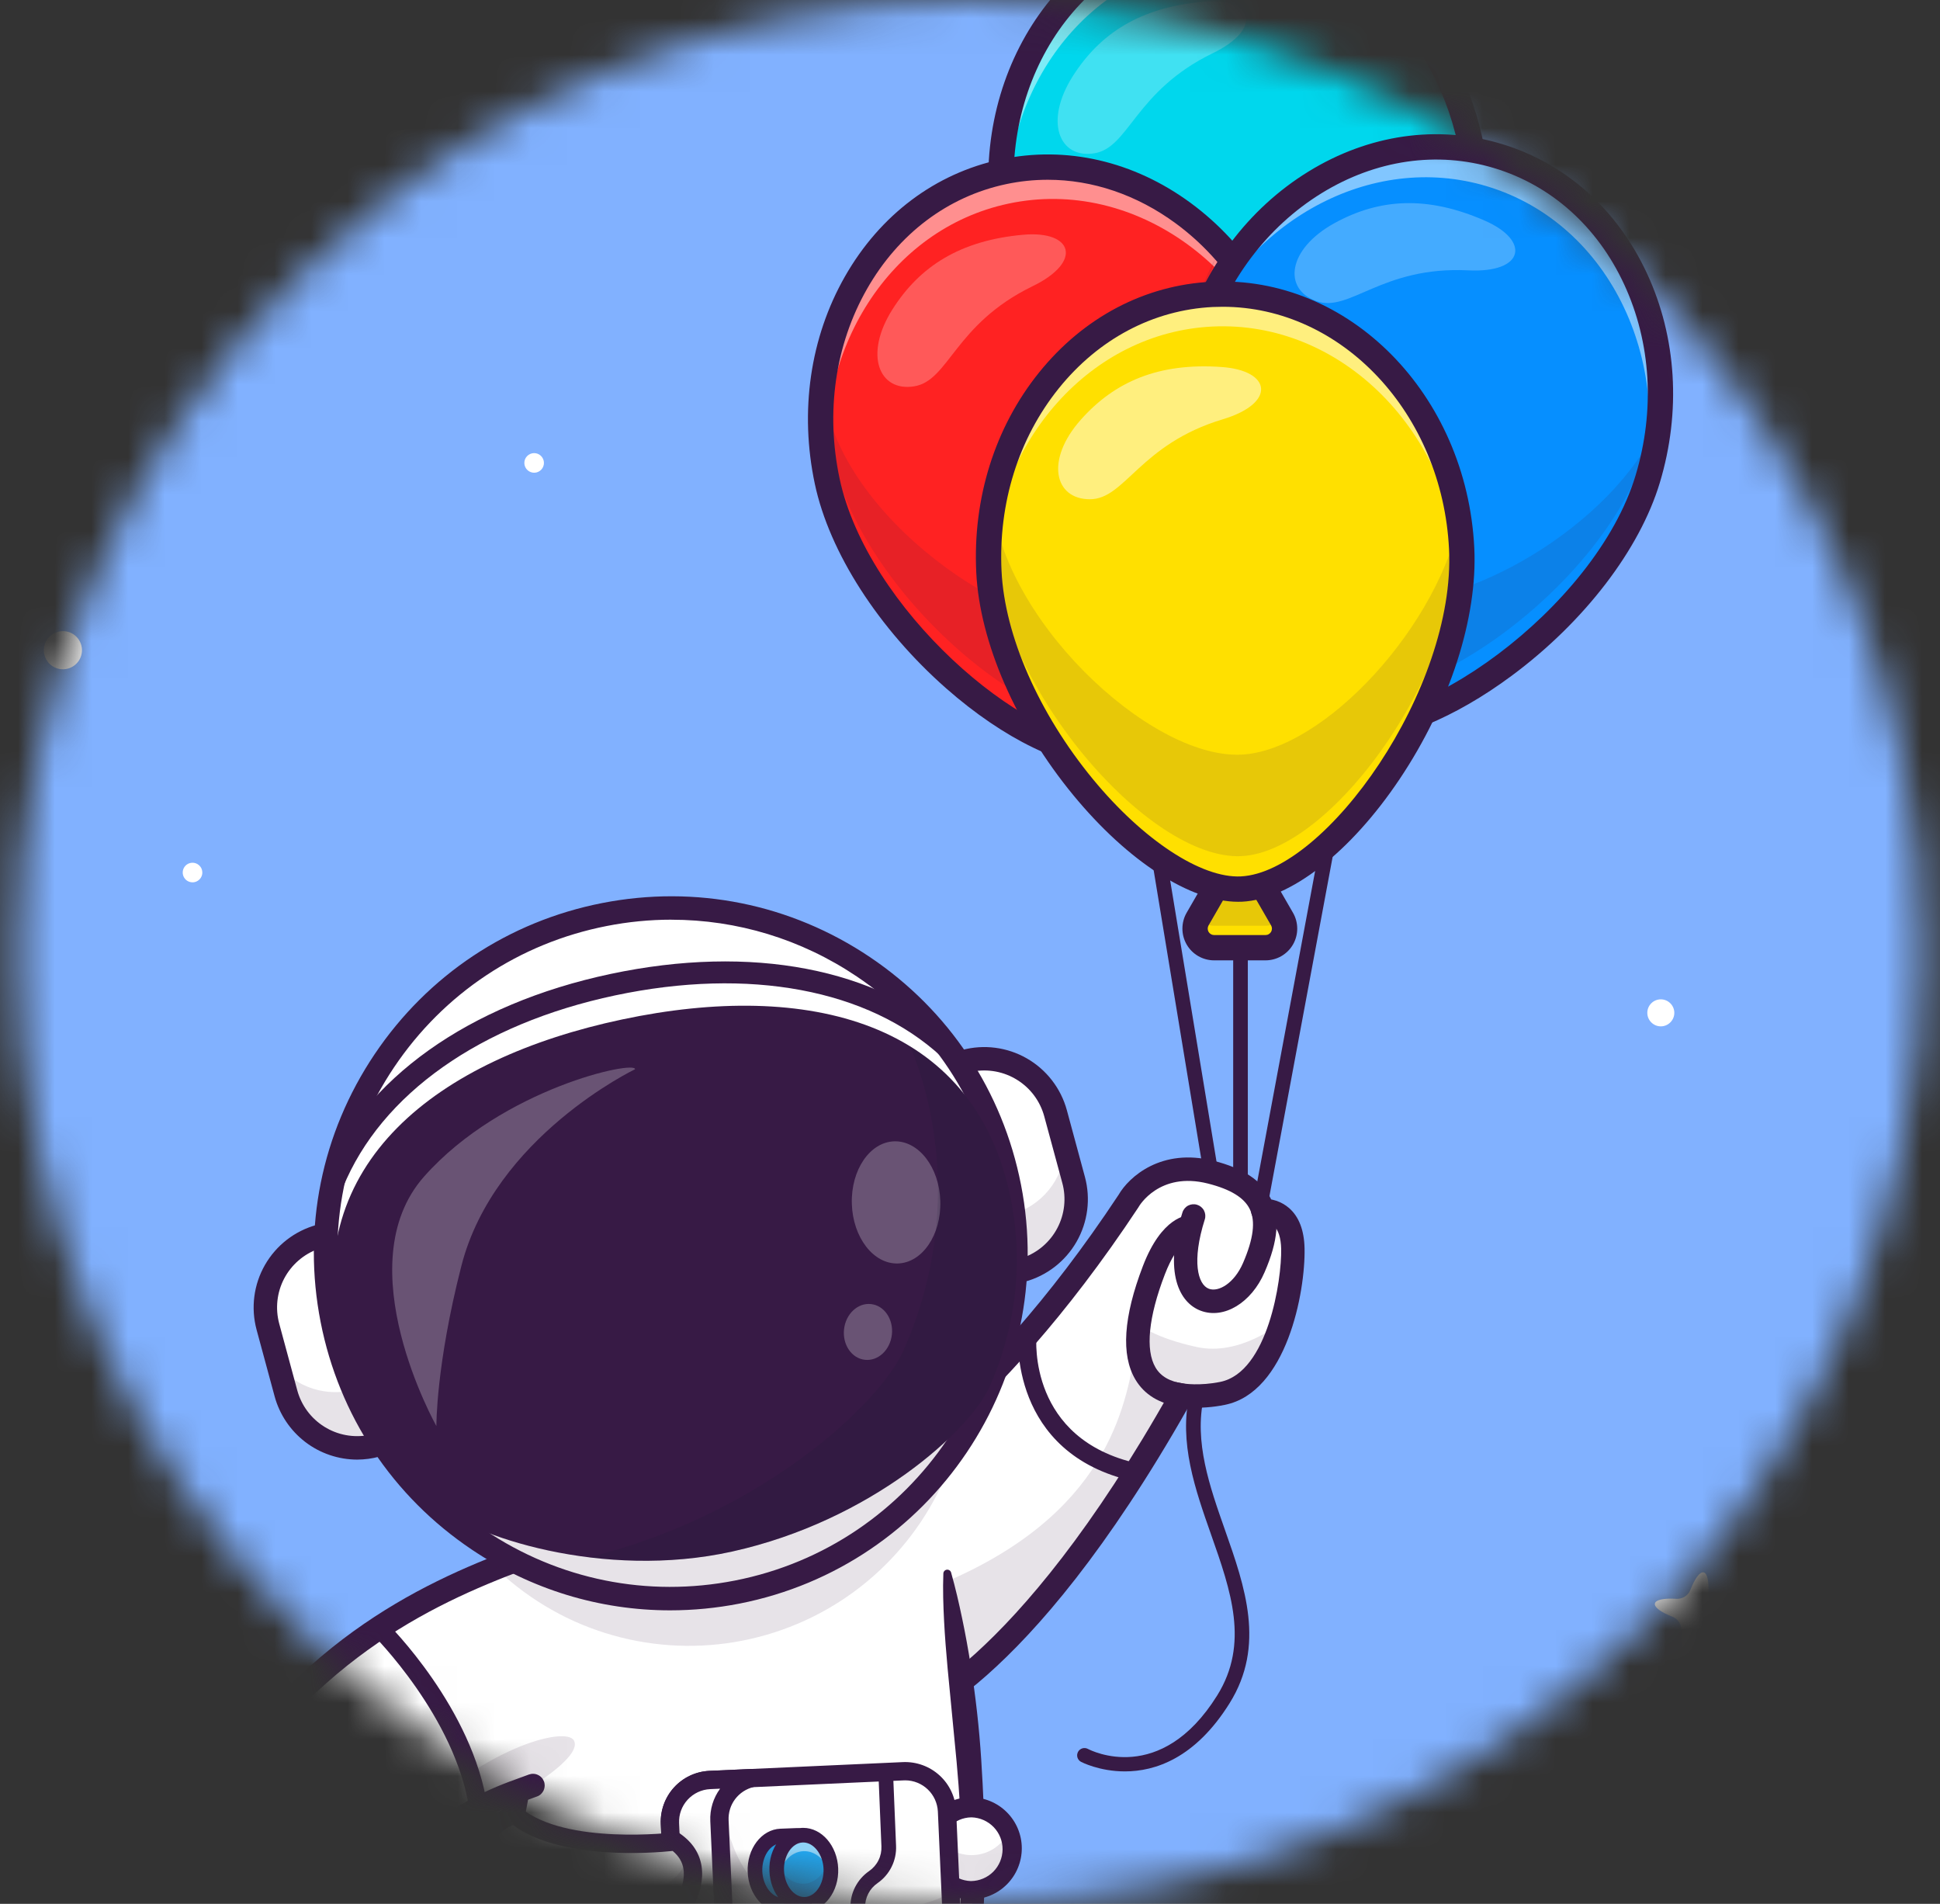 <svg width="53" height="52" viewBox="0 0 53 52" fill="none" xmlns="http://www.w3.org/2000/svg">
<rect x="0" y="0" width="53" height="52" fill="#333333" stroke="none"/>
<mask id="mask0_2_6728" style="mask-type:alpha" maskUnits="userSpaceOnUse" x="0" y="0" width="53" height="52">
<circle cx="26.5" cy="26" r="26" fill="#C4C4C4"/>
</mask>
<g mask="url(#mask0_2_6728)">
<path d="M65.5 -7H-14.5V73H65.5V-7Z" fill="#81B1FF"/>
<path d="M47.393 44.278C47.37 44.382 47.137 44.426 46.807 44.405C46.726 44.4 46.645 44.421 46.576 44.465C46.508 44.509 46.455 44.573 46.425 44.649C46.305 44.957 46.166 45.15 46.062 45.127C45.958 45.104 45.914 44.871 45.935 44.541C45.94 44.459 45.919 44.379 45.875 44.31C45.831 44.241 45.767 44.188 45.691 44.158C45.383 44.038 45.189 43.9 45.211 43.796C45.233 43.691 45.468 43.647 45.798 43.668C45.879 43.673 45.96 43.652 46.029 43.608C46.098 43.565 46.151 43.5 46.181 43.424C46.301 43.116 46.439 42.923 46.543 42.946C46.647 42.969 46.691 43.202 46.671 43.533C46.666 43.614 46.687 43.695 46.73 43.764C46.774 43.832 46.839 43.885 46.915 43.915C47.223 44.035 47.417 44.173 47.393 44.278Z" fill="white"/>
<path d="M54.12 8.917C54.12 9.042 53.862 9.152 53.478 9.212C53.383 9.227 53.295 9.272 53.227 9.34C53.16 9.407 53.115 9.495 53.1 9.59C53.04 9.974 52.93 10.232 52.804 10.232C52.679 10.232 52.569 9.974 52.509 9.59C52.494 9.495 52.449 9.407 52.382 9.34C52.314 9.272 52.226 9.227 52.131 9.212C51.746 9.152 51.488 9.042 51.488 8.917C51.488 8.791 51.745 8.68 52.13 8.62C52.225 8.605 52.313 8.56 52.381 8.493C52.449 8.425 52.493 8.337 52.508 8.242C52.568 7.857 52.678 7.6 52.804 7.6C52.929 7.6 53.039 7.857 53.099 8.242C53.114 8.337 53.159 8.425 53.227 8.493C53.295 8.56 53.382 8.605 53.477 8.62C53.862 8.68 54.12 8.79 54.12 8.917Z" fill="white"/>
<path d="M45.633 27.924C45.778 27.78 45.778 27.547 45.633 27.403C45.489 27.259 45.256 27.259 45.112 27.403C44.968 27.547 44.968 27.78 45.112 27.924C45.256 28.069 45.489 28.069 45.633 27.924Z" fill="white"/>
<path d="M35.951 52.303C36.184 52.242 36.324 52.004 36.264 51.77C36.203 51.536 35.964 51.396 35.73 51.457C35.496 51.518 35.356 51.757 35.417 51.991C35.478 52.224 35.717 52.364 35.951 52.303Z" fill="white"/>
<path d="M2.221 17.895C2.296 17.617 2.132 17.331 1.855 17.256C1.577 17.181 1.291 17.345 1.216 17.623C1.141 17.9 1.305 18.186 1.582 18.262C1.86 18.337 2.146 18.173 2.221 17.895Z" fill="white"/>
<path d="M47.193 2.166C47.337 2.021 47.337 1.788 47.193 1.644C47.048 1.5 46.815 1.5 46.671 1.644C46.527 1.788 46.526 2.021 46.671 2.166C46.815 2.31 47.048 2.31 47.193 2.166Z" fill="white"/>
<path d="M10.748 3.74C11.032 3.698 11.229 3.434 11.188 3.149C11.147 2.865 10.882 2.668 10.598 2.709C10.313 2.75 10.116 3.015 10.157 3.299C10.199 3.584 10.463 3.781 10.748 3.74Z" fill="white"/>
<path d="M14.749 12.861C14.869 12.775 14.896 12.608 14.81 12.488C14.724 12.367 14.556 12.34 14.436 12.427C14.316 12.513 14.289 12.68 14.375 12.8C14.462 12.92 14.629 12.948 14.749 12.861Z" fill="white"/>
<path d="M5.527 23.818C5.53 23.871 5.517 23.923 5.489 23.969C5.462 24.014 5.422 24.05 5.374 24.073C5.327 24.096 5.273 24.104 5.221 24.096C5.168 24.088 5.119 24.066 5.08 24.03C5.041 23.994 5.013 23.948 5 23.897C4.987 23.845 4.99 23.791 5.007 23.741C5.025 23.692 5.057 23.648 5.1 23.616C5.142 23.585 5.193 23.567 5.246 23.564C5.281 23.562 5.316 23.567 5.349 23.579C5.383 23.591 5.413 23.609 5.439 23.633C5.465 23.656 5.486 23.685 5.502 23.716C5.517 23.748 5.525 23.783 5.527 23.818Z" fill="white"/>
<path d="M3.313 41.745C3.313 41.787 3.3 41.828 3.277 41.863C3.253 41.898 3.22 41.925 3.181 41.941C3.142 41.958 3.099 41.962 3.058 41.953C3.016 41.945 2.978 41.925 2.949 41.895C2.919 41.865 2.899 41.827 2.89 41.786C2.882 41.744 2.887 41.701 2.903 41.662C2.919 41.623 2.946 41.59 2.981 41.567C3.017 41.544 3.058 41.531 3.1 41.531C3.157 41.531 3.211 41.554 3.251 41.594C3.29 41.634 3.313 41.688 3.313 41.745Z" fill="white"/>
<path d="M33.89 32.572C33.837 32.572 33.786 32.55 33.749 32.513C33.712 32.475 33.69 32.425 33.69 32.372V23.827C33.69 23.774 33.712 23.723 33.749 23.686C33.786 23.648 33.837 23.627 33.89 23.627C33.944 23.627 33.994 23.648 34.032 23.686C34.069 23.723 34.09 23.774 34.09 23.827V32.372C34.09 32.425 34.069 32.475 34.032 32.513C33.994 32.55 33.944 32.572 33.89 32.572Z" fill="#371A45"/>
<path d="M33.08 32.215C33.033 32.215 32.987 32.199 32.951 32.168C32.914 32.137 32.891 32.095 32.883 32.048L30.828 19.588C30.82 19.535 30.832 19.482 30.863 19.439C30.894 19.396 30.941 19.366 30.993 19.358C31.046 19.349 31.099 19.362 31.142 19.393C31.186 19.424 31.215 19.471 31.223 19.523L33.277 31.983C33.286 32.035 33.273 32.089 33.243 32.132C33.212 32.175 33.165 32.204 33.113 32.213C33.102 32.215 33.091 32.215 33.08 32.215Z" fill="#371A45"/>
<path d="M34.436 33.092C34.424 33.093 34.411 33.091 34.399 33.089C34.347 33.079 34.301 33.049 34.271 33.005C34.241 32.962 34.23 32.908 34.239 32.856L37.057 17.736C37.062 17.71 37.072 17.685 37.086 17.663C37.1 17.641 37.119 17.622 37.141 17.607C37.162 17.592 37.187 17.581 37.212 17.576C37.238 17.57 37.265 17.57 37.291 17.575C37.317 17.579 37.341 17.589 37.363 17.604C37.386 17.618 37.404 17.637 37.419 17.659C37.434 17.68 37.445 17.705 37.45 17.731C37.455 17.757 37.455 17.783 37.45 17.809L34.632 32.929C34.624 32.975 34.599 33.016 34.564 33.046C34.528 33.076 34.483 33.092 34.436 33.092Z" fill="#371A45"/>
<path d="M17.803 42.907L17.741 44.207L17.709 44.869L17.165 56.296C17.165 56.296 16.388 56.215 15.355 56.022C15.153 55.984 14.941 55.942 14.723 55.896C13.1 55.551 11.15 54.957 10.495 54.023C9.515 52.625 10.068 46.444 11.371 44.123C11.968 43.059 14.377 42.854 16.071 42.847C16.26 42.846 16.441 42.847 16.609 42.851C17.317 42.865 17.803 42.907 17.803 42.907Z" fill="white"/>
<g opacity="0.35">
<path opacity="0.35" d="M17.74 44.207L17.709 44.87L17.277 53.943L17.164 56.297L17.117 56.292L17.087 56.288L17.059 56.285C17.051 56.285 17.044 56.283 17.036 56.283C17.033 56.283 17.03 56.283 17.027 56.281C17.013 56.28 16.997 56.278 16.981 56.276C16.977 56.276 16.974 56.275 16.97 56.274L16.927 56.269C16.907 56.267 16.886 56.264 16.864 56.261C16.848 56.259 16.832 56.257 16.815 56.255L16.762 56.248C16.739 56.245 16.715 56.241 16.691 56.238C16.642 56.232 16.589 56.225 16.534 56.216C16.486 56.21 16.434 56.202 16.381 56.194C16.319 56.185 16.255 56.176 16.188 56.165C15.941 56.127 15.659 56.08 15.354 56.023C15.294 56.012 15.234 56 15.174 55.989L15.045 55.963C14.94 55.943 14.832 55.92 14.723 55.897C13.099 55.552 11.15 54.958 10.496 54.023C9.689 52.873 9.92 48.478 10.756 45.666C10.371 48.153 10.389 50.861 10.997 51.728C11.297 52.157 11.914 52.516 12.653 52.812C12.968 52.938 13.296 52.666 13.239 52.332C13.239 52.329 13.238 52.327 13.237 52.324C13.135 51.711 13.106 51.018 13.195 50.218C13.384 48.501 13.9 46.059 15.984 44.269C16.033 44.226 16.806 44.214 17.74 44.207Z" fill="#371A45"/>
</g>
<path d="M17.469 56.651L17.132 56.616C16.902 56.592 11.494 56.007 10.232 54.207C9.489 53.147 9.681 50.253 9.757 49.392C9.912 47.64 10.344 45.295 11.091 43.967C12.108 42.155 17.246 42.538 17.829 42.587L18.136 42.613L17.469 56.651ZM16.174 43.164C14.422 43.164 12.157 43.377 11.65 44.28C10.325 46.64 9.923 52.65 10.757 53.84C11.604 55.048 15.178 55.727 16.862 55.94L17.468 43.204C17.109 43.18 16.661 43.164 16.174 43.164Z" fill="#371A45"/>
<path d="M11.08 49.465L13.298 49.842C13.394 49.858 13.482 49.905 13.548 49.977C13.614 50.049 13.655 50.141 13.663 50.238C13.726 50.971 13.783 52.671 13.03 53.159C12.406 53.565 11.466 53.423 10.957 52.902C10.387 52.32 10.481 50.667 10.567 49.853C10.573 49.793 10.592 49.735 10.621 49.682C10.651 49.63 10.691 49.584 10.739 49.547C10.787 49.511 10.842 49.485 10.901 49.471C10.96 49.456 11.021 49.454 11.08 49.465Z" fill="white"/>
<g opacity="0.35">
<path opacity="0.35" d="M13.664 50.238C13.727 50.971 13.784 52.671 13.031 53.159C12.406 53.565 11.467 53.423 10.957 52.902C10.607 52.544 10.507 51.781 10.503 51.057C10.57 51.425 10.7 51.731 10.879 51.94C11.902 53.14 12.863 51.928 12.863 51.928C12.863 51.928 12.98 52.255 13.094 52.284C13.574 52.404 13.616 50.873 13.619 50.08C13.644 50.13 13.659 50.183 13.664 50.238Z" fill="#371A45"/>
</g>
<path d="M12.188 53.714C11.651 53.714 11.104 53.511 10.728 53.126C10.108 52.494 10.126 50.979 10.248 49.819C10.259 49.716 10.291 49.615 10.342 49.525C10.393 49.434 10.463 49.355 10.545 49.292C10.628 49.23 10.723 49.184 10.824 49.16C10.925 49.135 11.03 49.131 11.133 49.149L13.35 49.526C13.517 49.554 13.669 49.637 13.783 49.761C13.897 49.884 13.967 50.043 13.981 50.211C14.064 51.171 14.072 52.864 13.204 53.428C12.909 53.62 12.551 53.714 12.188 53.714ZM11.006 49.778C10.98 49.779 10.954 49.787 10.933 49.803C10.92 49.813 10.909 49.825 10.901 49.84C10.893 49.854 10.888 49.87 10.886 49.887C10.739 51.27 10.854 52.34 11.186 52.678C11.6 53.1 12.38 53.2 12.856 52.891C13.273 52.62 13.46 51.614 13.345 50.265C13.342 50.239 13.331 50.214 13.313 50.194C13.295 50.175 13.271 50.162 13.245 50.157L11.027 49.78C11.02 49.779 11.013 49.778 11.006 49.778Z" fill="#371A45"/>
<path d="M11.821 53.183C11.843 53.176 11.863 53.168 11.883 53.158C11.907 53.146 11.931 53.134 11.955 53.12C12.004 53.092 12.051 53.06 12.095 53.025C12.188 52.954 12.272 52.872 12.346 52.782C12.501 52.594 12.622 52.381 12.704 52.151C12.789 51.919 12.843 51.671 12.884 51.418C12.922 51.167 12.955 50.911 12.926 50.656C12.988 50.907 12.988 51.169 12.984 51.428C12.976 51.686 12.954 51.948 12.896 52.208C12.838 52.473 12.734 52.727 12.59 52.957C12.515 53.076 12.427 53.187 12.328 53.286C12.277 53.337 12.223 53.385 12.166 53.429C12.138 53.452 12.106 53.473 12.076 53.494C12.041 53.517 12.004 53.538 11.966 53.555L11.949 53.563C11.925 53.574 11.899 53.581 11.872 53.582C11.846 53.583 11.819 53.579 11.794 53.57C11.769 53.561 11.746 53.547 11.727 53.529C11.707 53.511 11.691 53.489 11.68 53.465C11.669 53.441 11.663 53.415 11.662 53.389C11.66 53.362 11.665 53.336 11.674 53.311C11.683 53.286 11.697 53.263 11.714 53.243C11.732 53.224 11.754 53.208 11.778 53.197C11.792 53.191 11.806 53.186 11.821 53.183Z" fill="#371A45"/>
<path d="M14.73 44.43C14.462 44.39 14.189 44.356 13.917 44.327C13.646 44.298 13.373 44.273 13.102 44.257C12.831 44.24 12.56 44.228 12.292 44.23C12.025 44.233 11.76 44.244 11.514 44.283C11.472 44.289 11.43 44.288 11.389 44.278C11.348 44.268 11.309 44.25 11.275 44.225C11.242 44.201 11.213 44.169 11.191 44.134C11.169 44.098 11.154 44.058 11.147 44.016C11.141 43.975 11.143 43.932 11.152 43.891C11.162 43.85 11.18 43.812 11.205 43.778C11.229 43.744 11.261 43.715 11.297 43.693C11.333 43.671 11.372 43.656 11.414 43.65C11.424 43.648 11.434 43.647 11.444 43.646C11.748 43.627 12.034 43.644 12.318 43.668C12.603 43.692 12.881 43.731 13.158 43.774C13.436 43.818 13.709 43.869 13.982 43.924C14.255 43.979 14.526 44.039 14.799 44.106C14.84 44.116 14.876 44.142 14.899 44.178C14.922 44.213 14.931 44.257 14.922 44.298C14.914 44.34 14.89 44.377 14.855 44.402C14.821 44.426 14.778 44.437 14.736 44.43L14.73 44.43Z" fill="#371A45"/>
<path d="M35.652 6.564C35.643 6.585 35.635 6.607 35.63 6.63L35.652 6.564Z" fill="#D66B09"/>
<path d="M36.055 13.579L36.942 14.667C37 14.738 37.038 14.823 37.053 14.913C37.067 15.003 37.058 15.096 37.025 15.181C36.993 15.267 36.939 15.342 36.868 15.4C36.797 15.458 36.712 15.496 36.622 15.511L35.235 15.735C35.145 15.749 35.053 15.74 34.967 15.707C34.881 15.675 34.806 15.62 34.748 15.55C34.69 15.479 34.652 15.394 34.638 15.303C34.623 15.213 34.633 15.12 34.665 15.035L35.165 13.722C35.198 13.637 35.252 13.562 35.323 13.505C35.394 13.447 35.479 13.409 35.569 13.395C35.659 13.38 35.751 13.389 35.836 13.422C35.922 13.454 35.997 13.508 36.055 13.579Z" fill="#E25A5A"/>
<g opacity="0.35">
<path opacity="0.35" d="M36.095 13.566L36.989 14.649C37.047 14.72 37.086 14.805 37.101 14.895C37.116 14.985 37.108 15.078 37.075 15.164C37.044 15.249 36.989 15.325 36.919 15.383C36.848 15.442 36.764 15.48 36.673 15.495L35.289 15.728C35.198 15.743 35.106 15.734 35.02 15.702C34.934 15.67 34.858 15.616 34.8 15.545C34.742 15.475 34.703 15.39 34.688 15.3C34.673 15.21 34.682 15.117 34.714 15.031L35.205 13.716C35.237 13.63 35.291 13.554 35.362 13.496C35.432 13.438 35.517 13.399 35.607 13.384C35.697 13.369 35.79 13.378 35.876 13.41C35.961 13.442 36.037 13.496 36.095 13.566Z" fill="#371A45"/>
</g>
<path d="M35.148 16.088C35.008 16.087 34.87 16.052 34.746 15.986C34.622 15.921 34.516 15.826 34.437 15.711C34.358 15.595 34.307 15.462 34.291 15.323C34.274 15.184 34.291 15.043 34.341 14.912L34.841 13.599C34.895 13.457 34.986 13.332 35.104 13.235C35.222 13.139 35.363 13.076 35.513 13.051C35.663 13.027 35.817 13.043 35.959 13.097C36.102 13.151 36.227 13.241 36.323 13.359L37.211 14.448C37.307 14.566 37.37 14.707 37.394 14.857C37.419 15.008 37.403 15.162 37.349 15.304C37.295 15.446 37.204 15.572 37.086 15.668C36.968 15.764 36.827 15.827 36.677 15.851L35.291 16.075C35.243 16.083 35.196 16.087 35.148 16.088ZM35.652 13.732C35.642 13.732 35.632 13.733 35.623 13.734C35.592 13.739 35.563 13.752 35.539 13.771C35.516 13.791 35.497 13.816 35.487 13.845L34.988 15.158C34.977 15.187 34.973 15.218 34.978 15.248C34.983 15.279 34.996 15.307 35.015 15.331C35.035 15.355 35.06 15.373 35.089 15.384C35.118 15.395 35.149 15.398 35.18 15.393L36.566 15.169C36.596 15.165 36.625 15.152 36.649 15.132C36.673 15.113 36.691 15.087 36.702 15.059C36.713 15.03 36.716 14.999 36.711 14.968C36.706 14.938 36.693 14.909 36.674 14.885L35.787 13.797C35.771 13.776 35.75 13.76 35.727 13.749C35.703 13.738 35.678 13.732 35.652 13.732Z" fill="#371A45"/>
<path d="M27.523 6.581C28.357 10.508 33.236 14.561 35.717 14.034C38.198 13.507 41.006 7.819 40.171 3.892C39.336 -0.034 35.828 -2.615 32.336 -1.873C28.843 -1.13 26.688 2.655 27.523 6.581Z" fill="#00D7ED"/>
<g opacity="0.7">
<path opacity="0.7" d="M27.523 6.581C27.525 6.593 27.528 6.604 27.53 6.616C27.141 3.001 29.23 -0.315 32.476 -1.004C35.934 -1.739 39.408 0.784 40.285 4.646C40.262 4.393 40.223 4.142 40.171 3.893C39.336 -0.033 35.828 -2.614 32.336 -1.872C28.843 -1.129 26.688 2.655 27.523 6.581Z" fill="white"/>
</g>
<g opacity="0.35">
<path opacity="0.35" d="M27.523 6.581C28.358 10.508 33.236 14.561 35.717 14.034C38.198 13.507 41.006 7.819 40.171 3.893C40.163 3.856 40.156 3.821 40.147 3.785C40.086 6.933 37.482 10.829 35.275 11.298C32.793 11.825 28.091 8.6 27.399 5.342C27.379 5.247 27.361 5.15 27.345 5.055C27.356 5.568 27.416 6.079 27.523 6.581Z" fill="#371A45"/>
</g>
<path d="M35.267 14.424C34.013 14.424 32.35 13.624 30.774 12.237C28.923 10.608 27.582 8.521 27.185 6.653C26.312 2.546 28.59 -1.43 32.264 -2.211C35.937 -2.992 39.636 -0.286 40.509 3.82C40.906 5.688 40.529 8.14 39.502 10.381C38.498 12.569 37.076 14.098 35.789 14.372C35.617 14.407 35.442 14.425 35.267 14.424ZM33.54 -1.654C33.159 -1.654 32.779 -1.613 32.407 -1.534C29.107 -0.832 27.067 2.776 27.861 6.51C28.609 10.033 32.851 13.737 35.238 13.737C35.375 13.738 35.511 13.724 35.645 13.697C37.919 13.213 40.626 7.699 39.833 3.965C39.13 0.659 36.439 -1.654 33.54 -1.654Z" fill="#371A45"/>
<g opacity="0.5">
<path opacity="0.5" d="M32.876 0.047C31.154 0.201 30.054 0.907 29.308 2.081C28.517 3.325 28.94 4.342 29.897 4.187C30.853 4.032 30.997 2.49 33.134 1.452C34.515 0.781 34.235 -0.075 32.876 0.047Z" fill="white"/>
</g>
<path d="M30.729 13.129C30.719 13.15 30.712 13.172 30.707 13.194L30.729 13.129Z" fill="#D66B09"/>
<path d="M22.6 13.146C23.435 17.072 28.313 21.126 30.794 20.598C33.275 20.071 36.083 14.383 35.248 10.457C34.414 6.531 30.905 3.95 27.412 4.692C23.919 5.434 21.765 9.22 22.6 13.146Z" fill="#FF2222"/>
<g opacity="0.7">
<path opacity="0.7" d="M22.6 13.146C22.603 13.158 22.605 13.169 22.608 13.181C22.219 9.565 24.308 6.249 27.553 5.561C31.011 4.826 34.485 7.349 35.363 11.21C35.339 10.958 35.301 10.706 35.248 10.458C34.413 6.531 30.906 3.95 27.413 4.693C23.92 5.435 21.764 9.22 22.6 13.146Z" fill="white"/>
</g>
<g opacity="0.35">
<path opacity="0.35" d="M22.7 12.346C23.535 16.272 28.413 20.326 30.894 19.799C33.375 19.272 36.183 13.583 35.348 9.657C35.341 9.621 35.333 9.585 35.325 9.55C35.263 12.698 32.659 16.593 30.452 17.062C27.971 17.59 23.269 14.365 22.576 11.107C22.556 11.011 22.538 10.915 22.523 10.82C22.533 11.333 22.593 11.844 22.7 12.346Z" fill="#371A45"/>
</g>
<path d="M30.343 20.989C29.09 20.989 27.427 20.189 25.85 18.802C24 17.173 22.658 15.085 22.261 13.218C21.84 11.236 22.131 9.224 23.082 7.554C24.041 5.87 25.553 4.734 27.34 4.354C29.127 3.974 30.971 4.397 32.531 5.545C34.08 6.685 35.164 8.403 35.586 10.385C35.983 12.253 35.606 14.705 34.578 16.947C33.575 19.134 32.152 20.663 30.865 20.937C30.694 20.972 30.518 20.99 30.343 20.989ZM28.626 4.91C28.242 4.91 27.859 4.95 27.484 5.03C25.893 5.368 24.543 6.386 23.684 7.896C22.817 9.419 22.552 11.258 22.938 13.074C23.687 16.596 27.928 20.3 30.316 20.3C30.452 20.301 30.588 20.288 30.722 20.261C32.997 19.777 35.704 14.262 34.91 10.529C34.524 8.713 33.534 7.141 32.122 6.102C31.055 5.318 29.845 4.91 28.626 4.91Z" fill="#371A45"/>
<g opacity="0.5">
<path opacity="0.5" d="M27.952 6.412C26.231 6.566 25.13 7.273 24.385 8.445C23.594 9.69 24.016 10.706 24.973 10.552C25.93 10.398 26.073 8.855 28.21 7.817C29.592 7.146 29.311 6.29 27.952 6.412Z" fill="white"/>
</g>
<path d="M39.768 13.252C39.75 13.265 39.733 13.281 39.717 13.299L39.768 13.252Z" fill="#D66B09"/>
<path d="M36.747 19.595L37.001 20.975C37.018 21.065 37.01 21.158 36.98 21.244C36.949 21.33 36.896 21.407 36.826 21.466C36.757 21.525 36.673 21.565 36.583 21.582C36.493 21.599 36.4 21.591 36.314 21.56L34.991 21.09C34.904 21.059 34.828 21.006 34.769 20.937C34.709 20.867 34.669 20.783 34.653 20.693C34.636 20.603 34.644 20.511 34.674 20.424C34.705 20.338 34.758 20.262 34.827 20.202L35.896 19.291C35.966 19.232 36.05 19.192 36.14 19.176C36.23 19.159 36.323 19.167 36.409 19.197C36.495 19.228 36.572 19.281 36.631 19.351C36.691 19.421 36.73 19.505 36.747 19.595Z" fill="#3BD8E0"/>
<g opacity="0.35">
<path opacity="0.35" d="M36.788 19.604L37.051 20.984C37.068 21.074 37.061 21.167 37.031 21.253C37.001 21.34 36.949 21.416 36.879 21.476C36.81 21.536 36.726 21.576 36.636 21.593C36.546 21.611 36.454 21.604 36.367 21.574L35.041 21.111C34.955 21.081 34.878 21.029 34.818 20.96C34.758 20.89 34.718 20.806 34.701 20.717C34.684 20.627 34.69 20.534 34.721 20.448C34.751 20.361 34.803 20.284 34.872 20.224L35.936 19.307C36.005 19.247 36.089 19.207 36.179 19.19C36.269 19.173 36.361 19.18 36.448 19.21C36.534 19.24 36.611 19.292 36.671 19.361C36.73 19.43 36.771 19.514 36.788 19.604Z" fill="#371A45"/>
</g>
<path d="M36.492 21.938C36.392 21.938 36.292 21.921 36.198 21.887L34.875 21.417C34.731 21.366 34.604 21.278 34.505 21.162C34.407 21.046 34.34 20.907 34.313 20.757C34.285 20.607 34.297 20.453 34.348 20.309C34.399 20.166 34.487 20.039 34.603 19.94L35.672 19.029C35.788 18.931 35.928 18.864 36.077 18.837C36.227 18.809 36.381 18.821 36.525 18.872C36.668 18.923 36.795 19.011 36.894 19.127C36.993 19.243 37.059 19.383 37.087 19.532L37.341 20.913C37.364 21.038 37.359 21.166 37.327 21.289C37.295 21.412 37.236 21.526 37.155 21.624C37.075 21.722 36.973 21.8 36.858 21.855C36.744 21.909 36.618 21.938 36.492 21.938ZM36.232 19.513C36.191 19.513 36.151 19.528 36.12 19.556L35.051 20.466C35.027 20.486 35.009 20.512 34.999 20.541C34.988 20.57 34.986 20.602 34.991 20.632C34.997 20.663 35.011 20.691 35.031 20.715C35.051 20.738 35.077 20.756 35.106 20.766L36.429 21.236C36.458 21.247 36.489 21.249 36.52 21.244C36.55 21.238 36.578 21.225 36.602 21.205C36.625 21.185 36.643 21.159 36.653 21.13C36.664 21.101 36.666 21.07 36.661 21.039L36.406 19.659C36.401 19.629 36.388 19.601 36.368 19.577C36.348 19.553 36.322 19.536 36.293 19.526C36.273 19.518 36.253 19.514 36.232 19.513H36.232Z" fill="#371A45"/>
<path d="M32.633 9.356C31.476 13.2 33.803 19.101 36.233 19.832C38.663 20.563 43.859 16.927 45.016 13.083C46.173 9.239 44.338 5.289 40.919 4.26C37.499 3.231 33.789 5.512 32.633 9.356Z" fill="#068FFF"/>
<g opacity="0.7">
<path opacity="0.7" d="M32.632 9.356L32.622 9.391C34.02 6.034 37.447 4.132 40.624 5.088C44.009 6.108 45.841 9.99 44.753 13.798C44.854 13.565 44.941 13.326 45.015 13.083C46.171 9.24 44.338 5.289 40.918 4.26C37.499 3.231 33.789 5.512 32.632 9.356Z" fill="white"/>
</g>
<g opacity="0.35">
<path opacity="0.35" d="M32.633 8.456C31.476 12.3 33.803 18.2 36.231 18.932C38.66 19.663 43.858 16.027 45.015 12.183C45.025 12.148 45.036 12.113 45.045 12.078C43.477 14.808 39.321 16.971 37.16 16.32C34.731 15.589 32.16 10.5 33.12 7.311C33.148 7.217 33.18 7.124 33.212 7.033C32.974 7.488 32.78 7.965 32.633 8.456Z" fill="#371A45"/>
</g>
<path d="M36.911 20.268C36.648 20.271 36.385 20.236 36.131 20.163C34.871 19.783 33.581 18.143 32.762 15.879C31.923 13.561 31.75 11.085 32.302 9.257C32.886 7.317 34.109 5.693 35.746 4.686C37.396 3.671 39.269 3.402 41.018 3.929C42.768 4.456 44.18 5.713 44.996 7.47C45.806 9.214 45.93 11.243 45.346 13.183C44.795 15.011 43.286 16.981 41.306 18.451C39.737 19.617 38.133 20.268 36.911 20.268ZM32.963 9.456C31.863 13.111 34.105 18.831 36.331 19.501C38.558 20.171 43.584 16.638 44.684 12.983C45.219 11.206 45.107 9.351 44.369 7.762C43.638 6.186 42.377 5.06 40.819 4.591C39.261 4.122 37.588 4.365 36.108 5.275C34.615 6.193 33.499 7.678 32.963 9.455V9.456Z" fill="#371A45"/>
<g opacity="0.5">
<path opacity="0.5" d="M40.565 6.027C38.981 5.334 37.677 5.425 36.459 6.094C35.167 6.804 35.048 7.899 35.962 8.224C36.875 8.549 37.743 7.265 40.115 7.384C41.649 7.46 41.815 6.574 40.565 6.027Z" fill="white"/>
</g>
<path d="M33.402 38.057C32.757 38.188 32.282 38.103 32.282 38.103C32.265 38.133 32.247 38.165 32.23 38.195C30.113 41.948 28.281 44.106 26.944 45.336C26.738 45.523 26.495 45.666 26.232 45.756C24.612 46.339 22.15 45.366 22.15 45.366L22.438 44.039L23.138 40.804C23.138 40.804 23.5 40.613 24.121 40.164C24.187 40.116 24.256 40.065 24.327 40.011C24.872 39.604 25.577 39.025 26.389 38.238C27.675 36.992 29.229 35.225 30.833 32.8C30.833 32.8 31.497 31.613 33.079 32.014C33.922 32.229 34.36 32.582 34.501 33.064C34.501 33.064 35.297 32.976 35.319 34.104C35.34 35.062 34.923 37.749 33.402 38.057Z" fill="white"/>
<g opacity="0.35">
<path opacity="0.35" d="M32.229 38.197C30.113 41.949 28.281 44.106 26.944 45.337C25.48 46.684 22.15 45.367 22.15 45.367L22.503 43.736C23.605 43.989 24.974 43.599 26.071 43.104C30.416 41.147 30.785 38.193 31.046 36.716C31.08 37.182 31.325 37.783 32.229 38.197Z" fill="#371A45"/>
</g>
<g opacity="0.35">
<path opacity="0.35" d="M32.778 38.128C32.778 38.128 31.434 38.245 31.118 36.177C31.118 36.177 31.525 36.538 32.701 36.792C33.868 37.043 34.945 36.158 34.945 36.158C34.945 36.158 34.488 38.172 32.778 38.128Z" fill="#371A45"/>
</g>
<path d="M23.389 40.865C23.317 40.865 23.246 40.841 23.189 40.796C23.133 40.751 23.093 40.688 23.076 40.617C23.06 40.547 23.068 40.473 23.099 40.408C23.13 40.342 23.182 40.289 23.247 40.257C23.281 40.241 26.663 38.522 30.56 32.633C30.839 32.147 31.73 31.342 33.159 31.705C33.966 31.91 34.477 32.249 34.719 32.741C34.972 33.256 34.919 33.894 34.548 34.748C34.187 35.584 33.437 36.037 32.804 35.8C32.221 35.583 31.784 34.763 32.304 33.115C32.329 33.034 32.386 32.966 32.461 32.927C32.537 32.888 32.624 32.88 32.705 32.906C32.786 32.931 32.854 32.988 32.893 33.063C32.932 33.139 32.94 33.226 32.914 33.307C32.554 34.445 32.721 35.086 33.027 35.2C33.287 35.297 33.717 35.055 33.96 34.494C34.245 33.834 34.305 33.354 34.143 33.024C33.989 32.71 33.615 32.482 33 32.326C31.672 31.989 31.117 32.947 31.112 32.957L31.1 32.977C27.092 39.036 23.673 40.761 23.529 40.832C23.486 40.853 23.438 40.865 23.389 40.865Z" fill="#371A45"/>
<path d="M24.609 47.238C24.531 47.238 24.455 47.21 24.396 47.159C24.338 47.108 24.3 47.037 24.289 46.96C24.279 46.882 24.298 46.804 24.341 46.739C24.385 46.675 24.45 46.628 24.526 46.608C24.555 46.6 27.689 45.63 32.003 37.946L32.114 37.748L32.338 37.788C32.341 37.788 32.768 37.859 33.338 37.743C34.641 37.479 35.018 34.952 35.001 34.111C34.994 33.814 34.926 33.597 34.802 33.483C34.727 33.417 34.63 33.381 34.531 33.383C34.489 33.388 34.447 33.384 34.407 33.373C34.366 33.361 34.329 33.341 34.296 33.315C34.264 33.288 34.237 33.256 34.217 33.219C34.197 33.182 34.184 33.142 34.18 33.1C34.171 33.015 34.196 32.931 34.25 32.864C34.304 32.798 34.381 32.755 34.466 32.746C34.602 32.736 34.738 32.753 34.867 32.796C34.996 32.839 35.115 32.907 35.218 32.996C35.488 33.233 35.63 33.604 35.64 34.098C35.664 35.293 35.15 38.029 33.465 38.37C33.134 38.438 32.795 38.462 32.458 38.443C28.033 46.251 24.827 47.19 24.692 47.226C24.665 47.234 24.637 47.238 24.609 47.238Z" fill="#371A45"/>
<path d="M32.283 38.423C32.268 38.423 32.253 38.422 32.238 38.42C31.673 38.342 31.262 38.091 31.016 37.675C30.622 37.008 30.692 35.967 31.223 34.581C31.74 33.233 32.415 33.182 32.543 33.186L32.526 33.826C32.534 33.827 32.541 33.827 32.549 33.826C32.545 33.826 32.176 33.886 31.822 34.81C31.376 35.971 31.286 36.873 31.568 37.35C31.711 37.593 31.959 37.736 32.326 37.787C32.407 37.797 32.481 37.838 32.533 37.901C32.585 37.964 32.611 38.044 32.605 38.126C32.599 38.207 32.563 38.283 32.503 38.339C32.443 38.394 32.365 38.425 32.283 38.424L32.283 38.423Z" fill="#371A45"/>
<path d="M26.246 54.743C25.915 56.443 25.139 60.425 22.8 62.713C22.8 62.713 22.983 65.769 21.715 66.869C20.85 67.619 18.33 67.084 17.797 65.37C17.337 63.891 18.01 61.612 18.389 60.931C19.238 59.41 19.845 57.481 19.84 56.611L18.808 56.562C18.18 58.198 16.608 60.62 15.37 61.724C15.37 61.724 15.31 64.467 13.55 65.573C12.274 66.376 9.807 65.916 9.324 63.784C8.986 62.293 9.887 60.193 10.402 59.388C11.218 58.115 12.709 55.117 13.303 52.874C13.343 52.72 13.381 52.569 13.413 52.423C13.547 51.809 13.679 51.184 13.808 50.569C13.925 50.005 14.041 49.449 14.15 48.916C14.462 47.399 14.733 46.072 14.917 45.302C14.917 45.302 14.999 44.752 15.141 44.005C15.251 43.426 15.397 42.729 15.568 42.079C15.862 40.965 16.231 39.991 16.622 39.991H23.138C23.516 39.991 23.841 40.055 24.121 40.165C24.701 40.39 25.092 40.809 25.352 41.257C25.825 42.065 25.877 42.964 25.877 42.964C25.969 43.752 26.104 44.703 26.232 45.757C26.555 48.42 26.832 51.742 26.246 54.743Z" fill="white"/>
<g opacity="0.35">
<path opacity="0.35" d="M14.572 50.657C14.553 50.746 14.535 50.834 14.515 50.923C14.265 50.837 14.027 50.718 13.809 50.569C13.81 50.563 13.811 50.557 13.812 50.551L14.572 50.657Z" fill="#371A45"/>
</g>
<path d="M15.021 45.326C14.727 47.749 14.264 50.142 13.74 52.529C13.602 53.146 13.409 53.737 13.195 54.318C12.981 54.899 12.747 55.469 12.498 56.032C12.25 56.595 11.986 57.15 11.709 57.7C11.432 58.249 11.142 58.792 10.819 59.325L10.583 59.709L10.477 59.898L10.377 60.093C10.248 60.356 10.132 60.627 10.028 60.902C9.923 61.177 9.837 61.458 9.761 61.74C9.689 62.021 9.635 62.306 9.599 62.593C9.572 62.877 9.561 63.161 9.591 63.433C9.625 63.701 9.691 63.969 9.805 64.213C9.917 64.456 10.07 64.678 10.257 64.87C10.447 65.061 10.668 65.219 10.911 65.337C11.406 65.578 11.96 65.669 12.506 65.599C12.771 65.566 13.028 65.487 13.266 65.366C13.324 65.335 13.38 65.301 13.434 65.264L13.518 65.207L13.598 65.145C13.705 65.061 13.806 64.969 13.9 64.87C14.088 64.665 14.252 64.438 14.387 64.194C14.523 63.943 14.638 63.681 14.728 63.411C14.82 63.136 14.893 62.855 14.947 62.571C14.974 62.428 14.996 62.284 15.014 62.139C15.032 61.995 15.045 61.845 15.05 61.716L15.055 61.576L15.157 61.484C15.521 61.154 15.857 60.772 16.174 60.375C16.491 59.978 16.789 59.561 17.07 59.133C17.352 58.706 17.616 58.267 17.859 57.819C18.103 57.37 18.327 56.912 18.508 56.446L18.592 56.23L18.822 56.241L19.855 56.29L20.165 56.305L20.16 56.608C20.151 57.047 20.069 57.432 19.974 57.817C19.879 58.202 19.76 58.573 19.63 58.941C19.369 59.678 19.049 60.392 18.673 61.077C18.518 61.37 18.393 61.727 18.291 62.077C18.188 62.431 18.107 62.791 18.051 63.155C17.992 63.514 17.963 63.878 17.963 64.242C17.966 64.601 18.003 64.957 18.103 65.279C18.206 65.593 18.386 65.875 18.625 66.102C18.867 66.334 19.165 66.517 19.485 66.649C19.805 66.781 20.145 66.857 20.491 66.875C20.657 66.883 20.824 66.874 20.988 66.845C21.147 66.817 21.295 66.765 21.411 66.692C21.44 66.675 21.467 66.656 21.493 66.634C21.519 66.614 21.549 66.582 21.577 66.557C21.634 66.5 21.687 66.439 21.735 66.375C21.836 66.239 21.923 66.094 21.995 65.942C22.141 65.627 22.245 65.282 22.318 64.925C22.391 64.565 22.439 64.2 22.463 63.833C22.489 63.466 22.495 63.098 22.48 62.73L22.473 62.583L22.575 62.483C23.162 61.907 23.646 61.221 24.049 60.489C24.453 59.758 24.778 58.976 25.049 58.175C25.319 57.371 25.543 56.551 25.72 55.722C25.766 55.514 25.809 55.305 25.851 55.095C25.893 54.886 25.936 54.674 25.969 54.467C26.001 54.26 26.042 54.052 26.072 53.843L26.148 53.213C26.232 52.368 26.271 51.52 26.267 50.671C26.263 49.82 26.212 48.968 26.134 48.118L25.888 45.563C25.85 45.136 25.814 44.707 25.792 44.276C25.77 43.845 25.755 43.412 25.772 42.976C25.773 42.95 25.783 42.926 25.8 42.907C25.818 42.888 25.841 42.876 25.867 42.873C25.892 42.87 25.918 42.876 25.94 42.89C25.961 42.904 25.977 42.926 25.984 42.95V42.951C26.103 43.37 26.199 43.79 26.287 44.211C26.376 44.633 26.452 45.058 26.52 45.485C26.654 46.338 26.752 47.199 26.807 48.065C26.862 48.931 26.901 49.798 26.907 50.668C26.911 51.54 26.87 52.412 26.784 53.281L26.704 53.932C26.674 54.149 26.633 54.365 26.598 54.581C26.563 54.798 26.52 55.009 26.478 55.221C26.436 55.434 26.391 55.646 26.345 55.858C26.162 56.712 25.932 57.554 25.655 58.381C25.375 59.21 25.035 60.024 24.609 60.799C24.183 61.574 23.665 62.31 23.023 62.941L23.118 62.693C23.136 63.089 23.13 63.484 23.102 63.879C23.076 64.275 23.023 64.668 22.945 65.056C22.865 65.447 22.749 65.838 22.574 66.216C22.483 66.409 22.373 66.593 22.245 66.763C22.179 66.852 22.106 66.935 22.028 67.013C21.986 67.051 21.95 67.089 21.902 67.128C21.854 67.168 21.803 67.204 21.75 67.237C21.552 67.357 21.333 67.438 21.105 67.477C20.892 67.514 20.677 67.528 20.462 67.517C20.043 67.496 19.631 67.403 19.243 67.243C18.858 67.084 18.492 66.863 18.183 66.566C17.874 66.269 17.626 65.893 17.494 65.474C17.367 65.065 17.327 64.654 17.323 64.25C17.323 63.85 17.355 63.452 17.418 63.057C17.48 62.667 17.566 62.28 17.676 61.901C17.789 61.52 17.913 61.15 18.114 60.767C18.473 60.113 18.778 59.431 19.028 58.727C19.152 58.376 19.264 58.02 19.354 57.662C19.444 57.304 19.514 56.939 19.52 56.613L19.825 56.931L18.793 56.882L19.107 56.677C18.91 57.181 18.676 57.659 18.423 58.125C18.171 58.592 17.898 59.045 17.606 59.486C17.315 59.927 17.006 60.359 16.676 60.775C16.345 61.191 15.991 61.594 15.584 61.963L15.691 61.731C15.684 61.906 15.67 62.057 15.651 62.218C15.632 62.379 15.607 62.533 15.577 62.69C15.519 63.004 15.439 63.314 15.337 63.617C15.234 63.924 15.104 64.222 14.949 64.506C14.788 64.796 14.593 65.066 14.369 65.31C14.136 65.558 13.866 65.768 13.569 65.933C13.263 66.091 12.932 66.193 12.591 66.235C11.92 66.322 11.238 66.21 10.63 65.913C10.324 65.763 10.044 65.563 9.804 65.321C9.564 65.076 9.368 64.792 9.224 64.481C9.081 64.171 8.999 63.841 8.957 63.506C8.92 63.172 8.933 62.844 8.965 62.522C9.003 62.205 9.063 61.89 9.143 61.58C9.223 61.275 9.319 60.973 9.43 60.677C9.542 60.383 9.665 60.093 9.805 59.809L9.914 59.597L10.031 59.387L10.273 58.992C10.582 58.483 10.866 57.949 11.139 57.412C11.411 56.876 11.667 56.327 11.906 55.772C12.145 55.218 12.371 54.66 12.57 54.093C12.771 53.533 12.938 52.962 13.072 52.382C13.326 51.195 13.581 50.003 13.852 48.815C13.988 48.221 14.13 47.627 14.287 47.037C14.445 46.447 14.61 45.857 14.816 45.277C14.825 45.252 14.842 45.232 14.865 45.219C14.889 45.206 14.916 45.203 14.941 45.209C14.967 45.215 14.99 45.23 15.005 45.252C15.02 45.273 15.027 45.3 15.023 45.326L15.021 45.326Z" fill="#371A45"/>
<path d="M30.732 48.382C30.034 48.382 29.542 48.126 29.532 48.12C29.485 48.095 29.451 48.052 29.435 48.001C29.42 47.95 29.426 47.896 29.451 47.849C29.476 47.802 29.519 47.768 29.57 47.752C29.621 47.737 29.675 47.743 29.722 47.768C29.802 47.81 31.708 48.786 33.254 46.306C34.135 44.893 33.627 43.449 33.089 41.921C32.653 40.682 32.202 39.401 32.497 38.086C32.51 38.035 32.541 37.992 32.586 37.964C32.63 37.937 32.684 37.928 32.734 37.94C32.785 37.951 32.83 37.982 32.858 38.025C32.887 38.069 32.897 38.122 32.887 38.173C32.617 39.377 33.049 40.603 33.466 41.788C34.012 43.339 34.576 44.942 33.593 46.518C32.65 48.031 31.549 48.382 30.732 48.382Z" fill="#371A45"/>
<path d="M27.646 50.582C27.689 49.965 27.224 49.429 26.607 49.386C25.989 49.342 25.454 49.807 25.41 50.425C25.367 51.042 25.832 51.577 26.449 51.621C27.067 51.664 27.602 51.199 27.646 50.582Z" fill="white"/>
<g opacity="0.35">
<path opacity="0.35" d="M27.65 50.523C27.648 50.67 27.617 50.815 27.559 50.95C27.501 51.085 27.416 51.208 27.311 51.31C27.205 51.413 27.081 51.493 26.944 51.548C26.807 51.602 26.661 51.629 26.514 51.627C26.367 51.625 26.222 51.594 26.087 51.535C25.952 51.477 25.829 51.393 25.727 51.287C25.624 51.182 25.544 51.057 25.489 50.92C25.435 50.784 25.408 50.638 25.41 50.491C25.412 50.325 25.451 50.162 25.525 50.013C25.613 50.206 25.754 50.371 25.931 50.487C26.109 50.603 26.316 50.666 26.528 50.669C26.74 50.672 26.949 50.615 27.13 50.504C27.311 50.393 27.456 50.233 27.55 50.042C27.619 50.193 27.653 50.357 27.65 50.523Z" fill="#371A45"/>
</g>
<path d="M26.531 51.877H26.511C26.142 51.875 25.789 51.726 25.53 51.464C25.27 51.202 25.125 50.847 25.127 50.478C25.128 50.109 25.275 49.756 25.537 49.496C25.798 49.235 26.152 49.089 26.521 49.089C26.89 49.089 27.244 49.235 27.505 49.496C27.766 49.756 27.914 50.109 27.915 50.478C27.916 50.847 27.771 51.202 27.512 51.464C27.253 51.726 26.9 51.875 26.531 51.877ZM26.531 49.637C26.304 49.642 26.089 49.736 25.93 49.897C25.771 50.058 25.682 50.275 25.68 50.501C25.678 50.728 25.765 50.946 25.922 51.109C26.078 51.273 26.292 51.369 26.519 51.377H26.531C26.759 51.374 26.976 51.282 27.137 51.121C27.297 50.959 27.388 50.741 27.39 50.513C27.392 50.286 27.304 50.066 27.146 49.903C26.987 49.739 26.771 49.644 26.544 49.637H26.531Z" fill="#371A45"/>
<g opacity="0.35">
<path opacity="0.35" d="M25.6 53.175C25.613 53.477 25.505 53.771 25.302 53.994C25.098 54.217 24.814 54.351 24.512 54.365L19.222 54.603C18.92 54.616 18.625 54.509 18.402 54.305C18.179 54.101 18.045 53.818 18.031 53.516L18.016 53.177C16.016 53.553 14.682 53.35 13.979 53.155C13.305 55.306 11.998 57.906 11.253 59.068C10.738 59.873 9.837 61.973 10.175 63.464C10.564 65.184 12.245 65.816 13.55 65.574C12.273 66.376 9.808 65.915 9.325 63.784C8.987 62.293 9.888 60.193 10.403 59.388C11.219 58.115 12.71 55.117 13.304 52.874C13.344 52.72 13.382 52.569 13.414 52.422C13.548 51.809 13.68 51.184 13.809 50.569C14.028 50.718 14.265 50.837 14.516 50.923C15.773 51.371 17.459 51.247 17.927 51.202L17.904 50.7C17.891 50.398 17.998 50.103 18.202 49.88C18.406 49.657 18.69 49.523 18.992 49.509L24.282 49.271C24.584 49.258 24.879 49.366 25.102 49.569C25.325 49.773 25.458 50.057 25.472 50.359L25.572 52.589L25.6 53.175Z" fill="#371A45"/>
</g>
<path d="M24.91 53.472L19.62 53.711C19.318 53.723 19.023 53.616 18.8 53.412C18.577 53.208 18.444 52.925 18.429 52.623L18.303 49.807C18.292 49.545 18.371 49.286 18.528 49.076C18.685 48.865 18.91 48.715 19.164 48.65C19.238 48.631 19.314 48.62 19.391 48.617L24.68 48.378C24.982 48.365 25.277 48.472 25.5 48.676C25.723 48.88 25.856 49.164 25.871 49.466L25.971 51.696L25.997 52.282C26.01 52.584 25.903 52.878 25.699 53.101C25.495 53.324 25.212 53.458 24.91 53.472Z" fill="white"/>
<g opacity="0.35">
<path opacity="0.35" d="M24.91 53.472L19.62 53.71C19.318 53.723 19.023 53.616 18.8 53.412C18.577 53.208 18.444 52.924 18.429 52.623L18.303 49.807C18.292 49.544 18.371 49.286 18.528 49.076C18.685 48.865 18.91 48.715 19.164 48.65C19.474 48.836 19.67 48.955 19.67 48.955C20.03 51.203 20.724 52.301 23.532 52.221C24.745 52.185 25.501 51.966 25.972 51.696L25.999 52.282C26.012 52.584 25.904 52.878 25.7 53.102C25.496 53.325 25.212 53.458 24.91 53.472Z" fill="#371A45"/>
</g>
<path d="M19.567 53.962C19.21 53.961 18.866 53.822 18.608 53.575C18.35 53.328 18.196 52.991 18.179 52.634L18.052 49.818C18.036 49.45 18.167 49.09 18.415 48.818C18.664 48.546 19.01 48.384 19.379 48.367L24.669 48.128C25.037 48.113 25.396 48.243 25.669 48.492C25.941 48.74 26.103 49.087 26.121 49.455L26.247 52.27C26.263 52.639 26.132 52.998 25.884 53.27C25.635 53.542 25.289 53.705 24.921 53.722L19.631 53.96C19.61 53.961 19.588 53.962 19.567 53.962ZM24.732 48.627C24.718 48.627 24.705 48.627 24.692 48.627L19.402 48.865C19.166 48.876 18.944 48.98 18.785 49.154C18.625 49.329 18.542 49.559 18.552 49.795L18.679 52.611C18.691 52.846 18.795 53.068 18.969 53.227C19.143 53.386 19.373 53.47 19.609 53.46L24.899 53.222C25.135 53.21 25.356 53.106 25.515 52.932C25.674 52.758 25.758 52.528 25.748 52.292L25.622 49.476C25.61 49.248 25.512 49.032 25.346 48.874C25.181 48.716 24.961 48.627 24.732 48.626L24.732 48.627Z" fill="#371A45"/>
<path d="M25.121 53.442C25.052 53.459 24.981 53.469 24.91 53.472L19.62 53.71C19.401 53.72 19.184 53.666 18.995 53.556C18.806 53.445 18.653 53.283 18.553 53.088C18.479 52.943 18.437 52.785 18.43 52.623L18.373 51.372L18.355 50.959L18.303 49.807C18.29 49.505 18.398 49.211 18.601 48.987C18.805 48.764 19.089 48.631 19.391 48.617L20.534 48.565C20.276 48.627 20.047 48.776 19.887 48.988C19.726 49.199 19.645 49.46 19.656 49.725L19.724 51.245L19.783 52.541C19.797 52.843 19.93 53.126 20.154 53.33C20.377 53.534 20.671 53.641 20.973 53.629L25.121 53.442Z" fill="white"/>
<g opacity="0.35">
<path opacity="0.35" d="M25.121 53.442C25.052 53.459 24.981 53.469 24.91 53.472L19.62 53.71C19.318 53.723 19.023 53.616 18.8 53.412C18.577 53.208 18.444 52.924 18.43 52.623L18.354 50.96C18.5 51.248 18.756 51.598 19.14 51.619C19.351 51.63 19.55 51.47 19.723 51.247L19.782 52.543C19.796 52.844 19.93 53.128 20.153 53.332C20.376 53.536 20.67 53.643 20.972 53.631L25.121 53.442Z" fill="#371A45"/>
</g>
<path d="M19.566 53.962C19.209 53.961 18.866 53.822 18.608 53.575C18.349 53.328 18.196 52.991 18.179 52.634L18.053 49.818C18.037 49.45 18.168 49.091 18.416 48.819C18.665 48.547 19.011 48.384 19.379 48.367L20.522 48.315L20.59 48.808C20.389 48.856 20.21 48.972 20.084 49.138C19.959 49.303 19.896 49.507 19.905 49.715L20.032 52.53C20.043 52.766 20.147 52.987 20.321 53.146C20.495 53.306 20.724 53.389 20.96 53.38L25.11 53.193L25.181 53.685C25.095 53.706 25.008 53.719 24.919 53.722L19.63 53.96C19.609 53.961 19.588 53.962 19.566 53.962ZM19.673 48.854L19.401 48.866C19.166 48.877 18.944 48.982 18.785 49.156C18.626 49.33 18.542 49.56 18.552 49.796L18.679 52.612C18.69 52.847 18.794 53.069 18.968 53.228C19.142 53.387 19.372 53.471 19.608 53.461L19.914 53.447C19.682 53.205 19.547 52.887 19.532 52.553L19.405 49.737C19.391 49.421 19.485 49.109 19.673 48.854Z" fill="#371A45"/>
<path d="M22.006 51.062C22.009 51.167 21.896 52.013 21.896 52.013L21.303 52.036C20.894 52.052 20.547 51.642 20.526 51.121C20.505 50.599 20.82 50.163 21.229 50.147L21.822 50.123C21.822 50.123 21.999 50.893 22.006 51.062Z" fill="#22A7F0"/>
<g opacity="0.35">
<path opacity="0.35" d="M22.106 51.062C22.11 51.167 21.996 52.013 21.996 52.013L21.403 52.036C20.994 52.052 20.647 51.642 20.626 51.121C20.605 50.599 20.92 50.163 21.329 50.147L21.922 50.123C21.922 50.123 22.099 50.893 22.106 51.062Z" fill="#371A45"/>
</g>
<path d="M21.38 52.237C20.875 52.237 20.45 51.747 20.426 51.129C20.401 50.497 20.802 49.967 21.321 49.947L21.735 49.931C21.832 49.926 21.928 49.956 22.005 50.016C22.083 50.075 22.136 50.16 22.157 50.256C22.251 50.684 22.301 50.952 22.305 51.055C22.305 51.082 22.309 51.156 22.218 51.859C22.206 51.956 22.159 52.046 22.087 52.112C22.014 52.178 21.921 52.216 21.823 52.22L21.411 52.236C21.4 52.237 21.39 52.237 21.38 52.237ZM21.751 50.33L21.337 50.346C21.044 50.358 20.81 50.709 20.826 51.113C20.842 51.51 21.094 51.837 21.381 51.837H21.396L21.808 51.821C21.811 51.821 21.814 51.819 21.817 51.817C21.82 51.815 21.822 51.812 21.822 51.808C21.884 51.329 21.906 51.111 21.906 51.07C21.903 51.011 21.866 50.79 21.766 50.342C21.765 50.339 21.764 50.336 21.761 50.334C21.758 50.331 21.755 50.33 21.751 50.33H21.751Z" fill="#371A45"/>
<path d="M21.995 52.014C22.404 51.998 22.718 51.562 22.698 51.04C22.677 50.518 22.329 50.108 21.921 50.124C21.512 50.14 21.198 50.577 21.218 51.098C21.239 51.62 21.587 52.03 21.995 52.014Z" fill="#22A7F0"/>
<g opacity="0.7">
<path opacity="0.7" d="M22.699 51.04C22.701 51.103 22.699 51.166 22.691 51.228C22.591 50.83 22.291 50.548 21.951 50.561C21.593 50.574 21.308 50.911 21.255 51.345C21.235 51.264 21.223 51.181 21.22 51.098C21.2 50.576 21.514 50.14 21.923 50.124C22.331 50.107 22.679 50.517 22.699 51.04Z" fill="white"/>
</g>
<g opacity="0.35">
<path opacity="0.35" d="M22.699 51.04C22.719 51.562 22.405 51.998 21.996 52.014C21.588 52.03 21.24 51.62 21.219 51.098C21.216 51.014 21.221 50.929 21.236 50.846C21.352 51.21 21.637 51.463 21.959 51.45C22.299 51.437 22.574 51.131 22.645 50.728C22.677 50.829 22.695 50.934 22.699 51.04Z" fill="#371A45"/>
</g>
<path d="M21.974 52.214C21.469 52.214 21.044 51.724 21.02 51.105C20.995 50.474 21.396 49.944 21.914 49.924C21.924 49.924 21.934 49.924 21.945 49.924C22.45 49.924 22.874 50.413 22.899 51.032C22.924 51.663 22.522 52.192 22.004 52.214C21.994 52.214 21.984 52.214 21.974 52.214ZM21.945 50.323H21.93C21.637 50.334 21.403 50.685 21.419 51.089C21.435 51.493 21.692 51.825 21.988 51.813C22.281 51.801 22.515 51.45 22.499 51.047C22.484 50.65 22.231 50.323 21.945 50.323Z" fill="#371A45"/>
<path d="M23.464 53.726C23.412 53.726 23.362 53.706 23.324 53.669C23.287 53.632 23.265 53.583 23.264 53.53L23.234 52.105C23.229 51.909 23.273 51.715 23.362 51.54C23.451 51.366 23.582 51.216 23.743 51.105C23.852 51.029 23.941 50.928 24 50.809C24.059 50.691 24.086 50.559 24.08 50.427L23.997 48.42C23.996 48.394 24 48.367 24.009 48.343C24.018 48.318 24.032 48.295 24.05 48.276C24.086 48.237 24.136 48.214 24.189 48.212C24.242 48.209 24.294 48.228 24.332 48.264C24.352 48.282 24.367 48.304 24.379 48.328C24.39 48.351 24.396 48.377 24.397 48.403L24.48 50.412C24.489 50.611 24.447 50.81 24.358 50.989C24.269 51.168 24.136 51.321 23.972 51.435C23.865 51.509 23.778 51.608 23.72 51.723C23.661 51.839 23.631 51.967 23.634 52.097L23.665 53.523C23.665 53.549 23.661 53.575 23.651 53.599C23.642 53.624 23.627 53.646 23.609 53.665C23.591 53.684 23.569 53.7 23.545 53.71C23.521 53.721 23.495 53.727 23.469 53.727L23.464 53.726Z" fill="#371A45"/>
<path d="M14.07 49.572C14.07 49.572 13.161 49.749 13.127 50.817C13.103 51.585 13.783 52.044 13.783 52.044C13.783 52.044 15.317 52.893 18.527 52.262C18.527 52.262 19.487 51.032 18.449 50.296C18.449 50.296 15.404 50.679 14.07 49.572Z" fill="white"/>
<g opacity="0.35">
<path opacity="0.35" d="M18.528 52.262C15.317 52.893 13.783 52.044 13.783 52.044C13.783 52.044 13.103 51.585 13.127 50.817C13.129 50.756 13.134 50.695 13.143 50.634C13.265 50.883 13.447 51.099 13.67 51.262C13.67 51.262 15.008 52.002 17.8 51.587C18.288 51.514 18.69 51.153 18.79 50.67C18.79 50.666 18.792 50.661 18.793 50.657C19.22 51.375 18.528 52.262 18.528 52.262Z" fill="#371A45"/>
</g>
<path d="M16.28 52.746C14.562 52.746 13.71 52.289 13.662 52.262L13.643 52.251C13.611 52.229 12.848 51.705 12.877 50.809C12.909 49.806 13.64 49.401 14.022 49.327L14.138 49.304L14.229 49.38C15.465 50.405 18.388 50.051 18.418 50.048L18.514 50.036L18.594 50.092C18.922 50.325 19.116 50.624 19.168 50.982C19.274 51.702 18.748 52.387 18.725 52.416L18.667 52.49L18.576 52.508C17.687 52.682 16.923 52.746 16.28 52.746ZM13.914 51.83C14.047 51.896 15.514 52.577 18.381 52.036C18.49 51.871 18.732 51.451 18.673 51.053C18.644 50.859 18.547 50.696 18.377 50.555C17.83 50.612 15.326 50.811 14.017 49.848C13.814 49.923 13.398 50.158 13.377 50.825C13.359 51.396 13.84 51.775 13.914 51.83H13.914Z" fill="#371A45"/>
<path d="M31.026 40.464C31.007 40.464 30.989 40.462 30.971 40.458C27.555 39.7 27.815 36.472 27.818 36.44C27.825 36.374 27.857 36.314 27.908 36.272C27.959 36.229 28.024 36.209 28.09 36.214C28.156 36.22 28.217 36.252 28.259 36.303C28.302 36.354 28.322 36.42 28.316 36.486C28.306 36.601 28.1 39.309 31.08 39.971C31.14 39.984 31.193 40.02 31.228 40.069C31.264 40.12 31.28 40.181 31.274 40.242C31.267 40.303 31.238 40.36 31.192 40.401C31.146 40.442 31.087 40.465 31.026 40.465V40.464Z" fill="#371A45"/>
<path d="M34.323 23.887L35.025 25.103C35.071 25.182 35.095 25.272 35.095 25.363C35.095 25.455 35.071 25.545 35.025 25.624C34.979 25.703 34.913 25.769 34.834 25.815C34.755 25.861 34.665 25.885 34.573 25.885H33.169C33.078 25.885 32.988 25.86 32.909 25.815C32.829 25.769 32.764 25.703 32.718 25.624C32.672 25.545 32.648 25.455 32.648 25.363C32.648 25.272 32.672 25.182 32.718 25.103L33.42 23.887C33.466 23.807 33.532 23.742 33.611 23.696C33.69 23.65 33.78 23.626 33.871 23.626C33.963 23.626 34.053 23.65 34.132 23.696C34.211 23.742 34.277 23.807 34.323 23.887Z" fill="#FFE000"/>
<g opacity="0.35">
<path opacity="0.35" d="M32.663 25.236C32.644 25.313 32.642 25.393 32.659 25.471C32.675 25.548 32.709 25.621 32.758 25.684C32.807 25.746 32.869 25.797 32.94 25.832C33.012 25.866 33.09 25.884 33.169 25.884C33.09 25.884 33.012 25.866 32.94 25.832C32.869 25.797 32.807 25.746 32.758 25.684C32.709 25.621 32.675 25.548 32.659 25.471C32.642 25.393 32.644 25.313 32.663 25.236Z" fill="#371A45"/>
</g>
<g opacity="0.35">
<path opacity="0.35" d="M33.169 25.285H34.573C34.657 25.285 34.74 25.265 34.815 25.225C34.889 25.186 34.953 25.129 35 25.06L34.322 23.886C34.276 23.807 34.211 23.741 34.131 23.695C34.052 23.649 33.962 23.625 33.871 23.625C33.779 23.625 33.689 23.649 33.61 23.695C33.531 23.741 33.465 23.807 33.419 23.886L32.741 25.06C32.789 25.13 32.853 25.186 32.927 25.226C33.002 25.265 33.085 25.285 33.169 25.285Z" fill="#371A45"/>
</g>
<g opacity="0.35">
<path opacity="0.35" d="M34.647 25.88C34.747 25.866 34.842 25.823 34.918 25.756C34.994 25.689 35.049 25.601 35.076 25.503C35.049 25.601 34.994 25.689 34.918 25.756C34.842 25.823 34.747 25.866 34.647 25.88Z" fill="#371A45"/>
</g>
<g opacity="0.35">
<path opacity="0.35" d="M35.076 25.503C35.088 25.46 35.095 25.416 35.096 25.372C35.095 25.416 35.088 25.46 35.076 25.503Z" fill="#371A45"/>
</g>
<path d="M34.573 26.23H33.169C33.017 26.23 32.868 26.19 32.736 26.114C32.604 26.038 32.495 25.929 32.419 25.797C32.343 25.665 32.303 25.516 32.303 25.364C32.303 25.212 32.342 25.062 32.418 24.93L33.121 23.714C33.196 23.582 33.305 23.472 33.437 23.396C33.569 23.319 33.719 23.28 33.871 23.281C34.024 23.28 34.173 23.319 34.305 23.396C34.437 23.472 34.547 23.582 34.622 23.714L35.324 24.93C35.4 25.062 35.44 25.212 35.44 25.364C35.44 25.516 35.4 25.665 35.324 25.797C35.248 25.929 35.138 26.038 35.007 26.114C34.875 26.19 34.725 26.23 34.573 26.23H34.573ZM33.871 23.972C33.84 23.971 33.81 23.979 33.783 23.995C33.757 24.01 33.735 24.032 33.719 24.059L33.017 25.276C33.002 25.302 32.994 25.333 32.994 25.363C32.994 25.394 33.002 25.424 33.017 25.451C33.033 25.478 33.055 25.5 33.081 25.515C33.108 25.531 33.138 25.539 33.169 25.539H34.573C34.604 25.539 34.635 25.531 34.661 25.515C34.688 25.5 34.71 25.478 34.726 25.451C34.741 25.424 34.749 25.394 34.749 25.363C34.749 25.332 34.741 25.302 34.726 25.276L34.023 24.059C34.008 24.033 33.986 24.01 33.959 23.995C33.933 23.979 33.902 23.971 33.871 23.972Z" fill="#371A45"/>
<path d="M27.016 15.618C27.214 19.627 31.383 24.407 33.916 24.282C36.45 24.157 40.129 18.991 39.931 14.982C39.734 10.974 36.683 7.864 33.116 8.04C29.55 8.216 26.819 11.608 27.016 15.618Z" fill="#FFE000"/>
<g opacity="0.7">
<path opacity="0.7" d="M27.016 15.618L27.018 15.654C27.211 12.023 29.803 9.082 33.116 8.919C36.648 8.745 39.674 11.79 39.925 15.743C39.941 15.489 39.944 15.235 39.932 14.981C39.734 10.972 36.683 7.864 33.116 8.04C29.55 8.216 26.819 11.608 27.016 15.618Z" fill="white"/>
</g>
<g opacity="0.35">
<path opacity="0.35" d="M27.016 14.718C27.214 18.727 31.383 23.507 33.916 23.383C36.45 23.258 40.129 18.09 39.932 14.081C39.93 14.044 39.928 14.008 39.925 13.972C39.362 17.069 36.171 20.5 33.916 20.611C31.383 20.736 27.255 16.803 27.092 13.476C27.087 13.378 27.085 13.28 27.085 13.184C27.014 13.692 26.991 14.205 27.016 14.718Z" fill="#371A45"/>
</g>
<path d="M33.824 24.63C32.523 24.63 30.811 23.527 29.324 21.72C27.757 19.817 26.765 17.542 26.671 15.635C26.571 13.611 27.18 11.672 28.386 10.175C29.601 8.666 31.275 7.785 33.099 7.695C36.848 7.51 40.07 10.771 40.277 14.964C40.371 16.872 39.608 19.233 38.236 21.281C36.896 23.281 35.248 24.563 33.934 24.628C33.897 24.629 33.86 24.63 33.824 24.63ZM33.404 8.379C33.314 8.379 33.224 8.381 33.134 8.385C31.509 8.465 30.014 9.255 28.925 10.608C27.826 11.973 27.271 13.746 27.362 15.601C27.449 17.365 28.382 19.488 29.858 21.281C31.231 22.948 32.822 23.99 33.9 23.937C36.223 23.823 39.775 18.811 39.587 14.998C39.403 11.288 36.657 8.379 33.403 8.379H33.404Z" fill="#371A45"/>
<g opacity="0.7">
<path opacity="0.7" d="M33.375 10.024C31.651 9.901 30.452 10.424 29.529 11.462C28.549 12.564 28.804 13.636 29.774 13.636C30.743 13.636 31.131 12.136 33.406 11.452C34.876 11.01 34.736 10.12 33.375 10.024Z" fill="white"/>
</g>
<path d="M16.354 41.783L15.71 44.289L14.56 48.767C14.433 48.813 14.297 48.862 14.15 48.915C13.37 49.201 12.31 49.65 10.91 51.023C10.42 51.504 9.871 51.863 9.012 52.389C7.164 53.52 3.9 51.68 6.502 48.152C8.749 45.106 11.351 43.709 13.542 42.829C14.274 42.535 14.959 42.299 15.57 42.079C15.847 41.978 16.11 41.88 16.354 41.783Z" fill="white"/>
<g opacity="0.35">
<path opacity="0.35" d="M14.56 48.767C13.754 49.067 12.572 49.393 10.911 51.023C10.421 51.504 9.872 51.863 9.013 52.389C7.481 53.325 4.977 52.224 5.643 49.812C6.233 53.964 9.823 51.267 11.083 49.919C13.092 47.771 15.452 47.127 15.679 47.538C15.907 47.949 14.56 48.767 14.56 48.767Z" fill="#371A45"/>
</g>
<path d="M7.8 53.04C7.063 53.04 6.326 52.752 5.827 52.207C4.885 51.18 5.041 49.593 6.245 47.962C9.143 44.033 12.568 42.811 15.069 41.918C15.489 41.768 15.884 41.627 16.235 41.487C16.274 41.471 16.316 41.463 16.358 41.464C16.4 41.464 16.441 41.473 16.48 41.49C16.518 41.506 16.553 41.53 16.583 41.56C16.612 41.59 16.635 41.626 16.651 41.665C16.666 41.704 16.674 41.746 16.674 41.788C16.673 41.83 16.665 41.871 16.648 41.91C16.631 41.949 16.607 41.984 16.577 42.013C16.547 42.042 16.512 42.066 16.473 42.081C16.111 42.226 15.709 42.369 15.284 42.521C12.861 43.386 9.543 44.571 6.76 48.343C5.738 49.728 5.57 50.979 6.3 51.775C6.925 52.457 8.044 52.607 8.847 52.116C9.737 51.572 10.239 51.236 10.687 50.795C12.254 49.258 13.446 48.829 14.234 48.546C14.309 48.519 14.381 48.493 14.449 48.467C14.489 48.453 14.531 48.446 14.573 48.448C14.615 48.449 14.656 48.459 14.694 48.477C14.732 48.494 14.767 48.519 14.795 48.55C14.824 48.58 14.846 48.617 14.861 48.656C14.876 48.695 14.882 48.737 14.881 48.779C14.879 48.821 14.869 48.862 14.852 48.901C14.834 48.939 14.809 48.973 14.779 49.002C14.748 49.031 14.712 49.053 14.672 49.067C14.601 49.094 14.528 49.12 14.451 49.147C13.671 49.427 12.602 49.812 11.136 51.251C10.643 51.735 10.112 52.091 9.18 52.662C8.764 52.917 8.282 53.04 7.8 53.04Z" fill="#371A45"/>
<path d="M27.913 34.699C27.889 34.705 27.863 34.707 27.838 34.704C27.813 34.7 27.789 34.692 27.767 34.68C27.745 34.667 27.726 34.651 27.71 34.631C27.695 34.611 27.684 34.588 27.677 34.563L26.23 29.223C26.224 29.199 26.222 29.174 26.225 29.149C26.228 29.124 26.236 29.099 26.249 29.078C26.262 29.056 26.278 29.037 26.298 29.021C26.318 29.006 26.341 28.994 26.365 28.988C26.621 28.919 26.887 28.9 27.15 28.934C27.412 28.968 27.666 29.053 27.895 29.185C28.125 29.317 28.326 29.492 28.488 29.702C28.649 29.911 28.768 30.151 28.837 30.406L29.331 32.226C29.4 32.481 29.419 32.748 29.385 33.011C29.351 33.273 29.266 33.526 29.134 33.756C29.002 33.986 28.827 34.187 28.617 34.349C28.408 34.511 28.168 34.629 27.913 34.699Z" fill="white"/>
<path d="M27.862 34.773C27.805 34.773 27.75 34.754 27.704 34.72C27.659 34.685 27.627 34.636 27.612 34.581L26.165 29.241C26.155 29.208 26.153 29.174 26.157 29.14C26.162 29.106 26.173 29.073 26.19 29.043C26.207 29.014 26.229 28.987 26.256 28.966C26.284 28.945 26.314 28.93 26.348 28.921C26.881 28.777 27.449 28.851 27.928 29.126C28.407 29.401 28.758 29.854 28.903 30.387L29.396 32.208C29.468 32.472 29.487 32.748 29.452 33.019C29.417 33.291 29.329 33.553 29.193 33.79C29.057 34.027 28.875 34.235 28.659 34.402C28.442 34.569 28.195 34.692 27.931 34.764C27.908 34.77 27.885 34.773 27.862 34.773ZM26.892 28.985C26.72 28.985 26.549 29.008 26.383 29.053C26.367 29.057 26.353 29.064 26.34 29.074C26.327 29.084 26.316 29.097 26.308 29.111C26.3 29.125 26.294 29.14 26.292 29.157C26.29 29.173 26.291 29.189 26.296 29.205L27.743 34.545C27.747 34.561 27.754 34.576 27.764 34.589C27.774 34.601 27.787 34.612 27.801 34.62C27.815 34.629 27.83 34.634 27.847 34.636C27.863 34.638 27.879 34.637 27.895 34.633C28.142 34.566 28.373 34.451 28.576 34.294C28.778 34.138 28.948 33.944 29.075 33.722C29.202 33.5 29.285 33.255 29.317 33.002C29.35 32.748 29.332 32.49 29.265 32.244L28.772 30.422C28.659 30.01 28.415 29.646 28.075 29.386C27.735 29.126 27.319 28.985 26.892 28.985Z" fill="#371A45"/>
<g opacity="0.35">
<path opacity="0.35" d="M29.1 31.373L29.332 32.227C29.401 32.482 29.419 32.749 29.385 33.012C29.352 33.274 29.266 33.528 29.135 33.757C29.003 33.987 28.827 34.188 28.617 34.35C28.408 34.512 28.168 34.631 27.913 34.7C27.864 34.713 27.811 34.707 27.767 34.681C27.723 34.656 27.69 34.614 27.677 34.565L27.292 33.145C27.315 33.173 27.346 33.195 27.382 33.206C27.417 33.218 27.455 33.219 27.49 33.209L27.617 33.175C28.021 33.065 28.38 32.833 28.646 32.51C28.912 32.187 29.07 31.79 29.1 31.373Z" fill="#371A45"/>
</g>
<path d="M27.862 35.026C27.749 35.025 27.64 34.988 27.551 34.92C27.462 34.851 27.398 34.756 27.368 34.647L25.921 29.307C25.885 29.176 25.903 29.036 25.971 28.918C26.038 28.801 26.15 28.714 26.281 28.679C26.879 28.518 27.516 28.6 28.053 28.908C28.59 29.216 28.983 29.725 29.146 30.322L29.639 32.143C29.801 32.741 29.719 33.379 29.411 33.916C29.103 34.453 28.594 34.846 27.996 35.008C27.952 35.02 27.907 35.026 27.862 35.026ZM26.574 29.267L27.951 34.351C28.354 34.209 28.689 33.919 28.887 33.541C29.086 33.162 29.134 32.723 29.022 32.31L28.528 30.489C28.416 30.077 28.153 29.722 27.79 29.496C27.428 29.269 26.994 29.188 26.574 29.267Z" fill="#371A45"/>
<path d="M8.737 33.764C8.762 33.757 8.787 33.755 8.812 33.758C8.837 33.762 8.861 33.77 8.883 33.782C8.905 33.795 8.924 33.812 8.939 33.832C8.955 33.852 8.966 33.874 8.973 33.899L10.42 39.24C10.427 39.264 10.428 39.29 10.425 39.315C10.422 39.34 10.414 39.364 10.401 39.386C10.389 39.408 10.372 39.427 10.352 39.442C10.332 39.458 10.309 39.469 10.285 39.476C9.769 39.615 9.219 39.544 8.755 39.279C8.291 39.013 7.952 38.574 7.813 38.058L7.32 36.236C7.18 35.72 7.251 35.17 7.517 34.706C7.782 34.243 8.221 33.904 8.737 33.764Z" fill="white"/>
<path d="M9.758 39.613C9.3 39.613 8.856 39.462 8.492 39.184C8.129 38.906 7.867 38.516 7.747 38.075L7.253 36.254C7.11 35.72 7.183 35.152 7.458 34.672C7.733 34.193 8.187 33.843 8.72 33.698C8.786 33.68 8.857 33.689 8.917 33.723C8.977 33.758 9.021 33.814 9.039 33.881L10.486 39.221C10.495 39.254 10.498 39.288 10.493 39.322C10.489 39.356 10.478 39.389 10.461 39.419C10.444 39.449 10.421 39.475 10.394 39.496C10.367 39.517 10.336 39.532 10.303 39.541C10.125 39.589 9.942 39.613 9.758 39.613ZM8.755 33.829C8.257 33.965 7.833 34.292 7.576 34.74C7.319 35.188 7.25 35.719 7.384 36.218L7.878 38.04C8.013 38.538 8.341 38.963 8.789 39.22C9.237 39.477 9.768 39.545 10.267 39.41C10.299 39.401 10.326 39.381 10.342 39.352C10.358 39.324 10.363 39.29 10.354 39.258L8.907 33.918C8.903 33.902 8.896 33.887 8.886 33.874C8.876 33.862 8.863 33.851 8.849 33.843C8.835 33.835 8.819 33.829 8.803 33.827C8.787 33.825 8.77 33.826 8.755 33.831V33.829Z" fill="#371A45"/>
<g opacity="0.35">
<path opacity="0.35" d="M10.019 37.758L10.42 39.24C10.433 39.289 10.427 39.342 10.401 39.386C10.376 39.43 10.334 39.462 10.285 39.476C10.029 39.545 9.763 39.563 9.5 39.53C9.238 39.496 8.984 39.411 8.755 39.279C8.525 39.147 8.324 38.972 8.162 38.762C8.001 38.553 7.882 38.313 7.813 38.058L7.605 37.291C7.851 37.589 8.179 37.811 8.548 37.928C8.917 38.046 9.312 38.054 9.686 37.953L9.881 37.9C9.915 37.891 9.945 37.873 9.97 37.848C9.994 37.823 10.011 37.791 10.019 37.758Z" fill="#371A45"/>
</g>
<path d="M9.758 39.866C9.245 39.865 8.747 39.696 8.339 39.384C7.932 39.072 7.638 38.635 7.503 38.14L7.01 36.32C6.849 35.722 6.931 35.085 7.239 34.548C7.547 34.011 8.056 33.617 8.653 33.455C8.784 33.419 8.924 33.437 9.042 33.505C9.16 33.572 9.246 33.684 9.282 33.815L10.729 39.155C10.765 39.286 10.747 39.426 10.679 39.544C10.612 39.661 10.5 39.748 10.369 39.783C10.17 39.838 9.965 39.865 9.758 39.866ZM8.698 34.111C8.296 34.254 7.962 34.544 7.763 34.922C7.565 35.3 7.517 35.739 7.628 36.152L8.121 37.973C8.233 38.386 8.497 38.741 8.859 38.967C9.221 39.194 9.656 39.275 10.076 39.195L8.698 34.111Z" fill="#371A45"/>
<g opacity="0.35">
<path opacity="0.35" d="M26.39 38.24C26.247 39.426 25.827 40.561 25.165 41.555C24.503 42.549 23.617 43.373 22.578 43.962C21.538 44.55 20.376 44.887 19.183 44.944C17.99 45.001 16.8 44.777 15.71 44.29C15.515 44.203 15.326 44.109 15.141 44.006C14.558 43.685 14.021 43.29 13.541 42.83C14.272 42.536 14.957 42.3 15.568 42.08C15.862 40.966 16.231 39.992 16.622 39.992H23.138C23.515 39.992 23.841 40.056 24.121 40.166C24.187 40.117 24.256 40.067 24.327 40.013C24.873 39.605 25.578 39.026 26.39 38.24Z" fill="#371A45"/>
</g>
<path d="M18.326 43.66C23.534 43.66 27.755 39.438 27.755 34.231C27.755 29.023 23.534 24.802 18.326 24.802C13.118 24.802 8.897 29.023 8.897 34.231C8.897 39.438 13.118 43.66 18.326 43.66Z" fill="white"/>
<path d="M18.306 43.731C16.439 43.731 14.613 43.178 13.028 42.113C10.923 40.698 9.495 38.547 9.007 36.058C8.519 33.569 9.029 31.038 10.444 28.933C11.859 26.828 14.009 25.399 16.499 24.911C18.988 24.423 21.519 24.934 23.624 26.349C25.729 27.764 27.157 29.914 27.645 32.404C28.653 37.542 25.292 42.544 20.153 43.55C19.545 43.67 18.926 43.73 18.306 43.731ZM18.346 24.867C17.735 24.867 17.126 24.927 16.526 25.045C14.073 25.526 11.953 26.934 10.558 29.009C9.163 31.084 8.66 33.578 9.141 36.032C9.623 38.486 11.03 40.605 13.105 42C15.181 43.395 17.675 43.898 20.128 43.417C25.194 42.424 28.507 37.495 27.514 32.43C27.032 29.976 25.625 27.856 23.549 26.462C21.986 25.412 20.186 24.867 18.346 24.867H18.346Z" fill="#371A45"/>
<g opacity="0.35">
<path opacity="0.35" d="M27.24 31.153C27.383 31.566 27.496 31.988 27.58 32.417C28.581 37.527 25.251 42.482 20.14 43.484C15.029 44.486 10.075 41.155 9.073 36.045C9.044 35.898 9.018 35.75 8.997 35.605C10.504 39.987 15.049 42.697 19.724 41.78C24.687 40.806 27.971 36.105 27.24 31.153Z" fill="#371A45"/>
</g>
<path d="M18.306 43.983C16.388 43.983 14.514 43.416 12.888 42.323C10.726 40.87 9.26 38.663 8.759 36.107C8.258 33.552 8.782 30.954 10.235 28.793C11.688 26.632 13.895 25.166 16.45 24.665C19.006 24.164 21.603 24.688 23.765 26.14C25.926 27.593 27.392 29.8 27.893 32.356C28.927 37.631 25.477 42.764 20.202 43.799C19.577 43.921 18.942 43.983 18.306 43.983ZM18.346 25.119C17.751 25.119 17.158 25.177 16.574 25.292C14.187 25.76 12.124 27.13 10.767 29.149C9.41 31.169 8.92 33.596 9.388 35.983C9.857 38.371 11.226 40.433 13.246 41.791C15.265 43.148 17.692 43.638 20.079 43.169C25.008 42.203 28.232 37.407 27.265 32.478C26.797 30.091 25.428 28.028 23.408 26.671C21.888 25.649 20.136 25.12 18.345 25.12L18.346 25.119Z" fill="#371A45"/>
<path d="M27.596 32.66C27.978 34.465 27.747 36.265 27.039 37.864C26.508 39.062 23.805 41.536 19.999 42.378C16.469 43.158 12.853 41.955 11.881 41.074C10.586 39.9 9.645 38.348 9.261 36.543C8.25 31.766 11.934 28.917 16.997 27.844C22.06 26.772 26.584 27.883 27.596 32.66Z" fill="#371A45"/>
<g opacity="0.5">
<path opacity="0.5" d="M24.53 34.509C25.197 34.489 25.716 33.727 25.689 32.806C25.662 31.884 25.099 31.154 24.431 31.173C23.764 31.193 23.245 31.956 23.272 32.877C23.299 33.798 23.862 34.529 24.53 34.509Z" fill="white"/>
</g>
<g opacity="0.5">
<path opacity="0.5" d="M24.366 36.45C24.412 36.03 24.156 35.657 23.796 35.618C23.435 35.578 23.105 35.887 23.059 36.307C23.013 36.728 23.268 37.101 23.629 37.14C23.99 37.18 24.32 36.871 24.366 36.45Z" fill="white"/>
</g>
<g opacity="0.35">
<path opacity="0.35" d="M24.869 28.581C26.216 29.413 27.189 30.741 27.596 32.66C27.978 34.465 27.747 36.265 27.039 37.864C26.508 39.063 23.804 41.536 19.999 42.378C18.655 42.676 17.299 42.685 16.08 42.534C20.737 41.399 24.026 38.369 24.685 36.882C25.585 34.853 25.877 32.569 25.392 30.278C25.27 29.698 25.096 29.13 24.869 28.581Z" fill="#111A28"/>
</g>
<path d="M9.089 32.623C9.04 32.623 8.991 32.61 8.947 32.586C8.903 32.562 8.866 32.528 8.839 32.486C8.811 32.444 8.795 32.396 8.791 32.346C8.787 32.297 8.796 32.247 8.816 32.201C9.939 29.464 12.805 27.423 16.681 26.601C20.528 25.786 23.964 26.444 26.11 28.405C26.167 28.452 26.204 28.518 26.215 28.59C26.226 28.663 26.21 28.737 26.17 28.799C26.13 28.86 26.069 28.905 25.998 28.925C25.928 28.944 25.852 28.937 25.786 28.905L25.772 28.897L25.742 28.88L25.716 28.857C23.716 27.02 20.467 26.412 16.805 27.187C13.123 27.967 10.413 29.88 9.368 32.434L9.355 32.462C9.33 32.51 9.292 32.551 9.245 32.579C9.198 32.608 9.144 32.623 9.089 32.623Z" fill="#371A45"/>
<g opacity="0.5">
<path opacity="0.5" d="M11.922 38.949C11.922 38.949 9.445 34.55 11.587 32.134C13.729 29.718 17.384 28.952 17.348 29.205C17.348 29.205 13.511 31.041 12.605 34.574C11.907 37.298 11.922 38.949 11.922 38.949Z" fill="white"/>
</g>
<path d="M13.07 49.64C13.01 49.64 12.952 49.618 12.906 49.579C12.861 49.54 12.831 49.486 12.823 49.426C12.45 46.9 10.205 44.666 10.183 44.644C10.135 44.598 10.108 44.534 10.108 44.468C10.107 44.402 10.133 44.338 10.18 44.291C10.226 44.243 10.29 44.217 10.356 44.216C10.422 44.215 10.486 44.241 10.533 44.288C10.63 44.383 12.92 46.659 13.317 49.354C13.327 49.419 13.31 49.486 13.271 49.539C13.231 49.592 13.172 49.628 13.107 49.638C13.094 49.639 13.082 49.64 13.07 49.64Z" fill="#371A45"/>
</g>
</svg>
